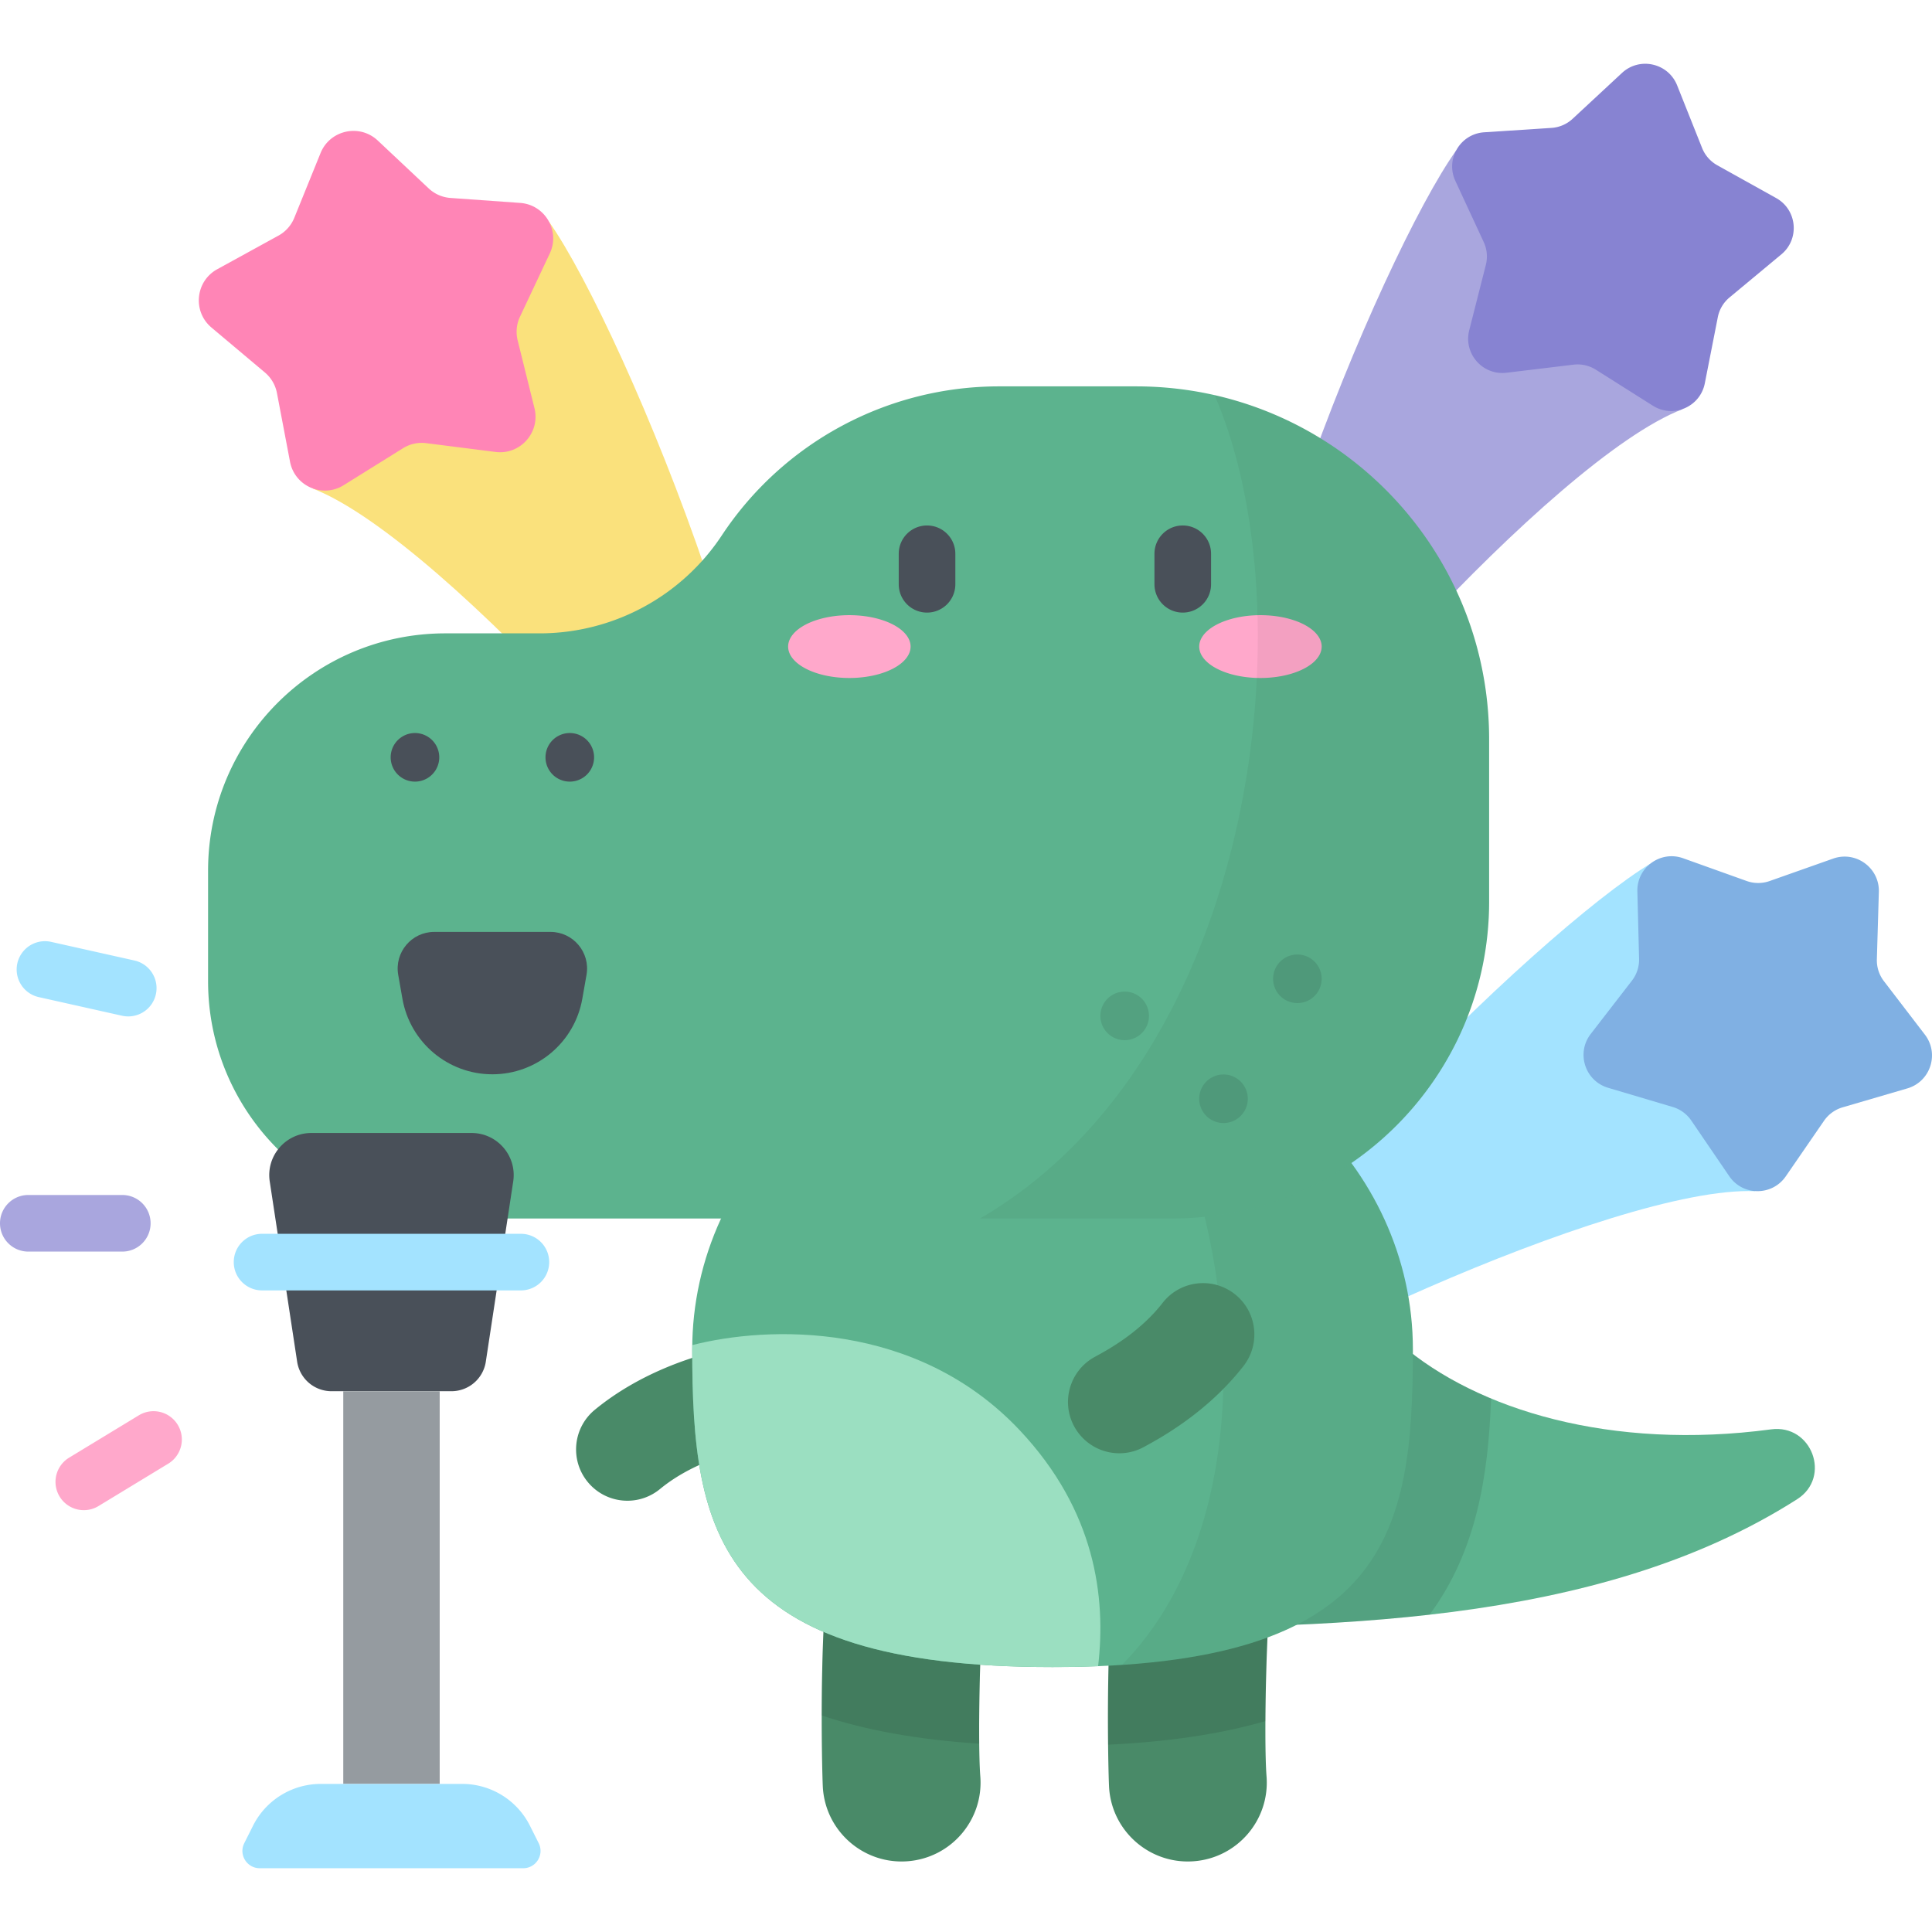 <?xml version="1.0" standalone="no"?><!DOCTYPE svg PUBLIC "-//W3C//DTD SVG 1.1//EN" "http://www.w3.org/Graphics/SVG/1.1/DTD/svg11.dtd"><svg class="icon" width="200px" height="200.00px" viewBox="0 0 1024 1024" version="1.1" xmlns="http://www.w3.org/2000/svg"><path d="M165.89 258.99c71.53 27.974 230.006 211.362 240.244 249.32 27.912-84.266-74.772-333.566-115.106-390.73l-125.138 141.41z" fill="#FAE17C" /><path d="M140.416 197.44L112.086 173.604c-10.122-8.516-8.536-24.542 3.058-30.908l32.452-17.82a18.82 18.82 0 0 0 8.384-9.426l13.914-34.308c4.972-12.258 20.702-15.702 30.342-6.642l26.976 25.356a18.828 18.828 0 0 0 11.556 5.062l36.93 2.632c13.194 0.94 21.33 14.836 15.692 26.804l-15.78 33.492a18.824 18.824 0 0 0-1.242 12.554l8.908 35.934c3.184 12.84-7.52 24.872-20.642 23.208l-36.728-4.658a18.832 18.832 0 0 0-12.324 2.698l-31.424 19.578c-11.228 6.994-25.978 0.534-28.45-12.46l-6.92-36.37a18.81 18.81 0 0 0-6.372-10.89z" fill="#FF85B6" /><path d="M930.192 631.356c-74.052-3.118-285.34 97.194-309.144 126.734 8.128-85.274 195.782-265.496 253.636-300.292l55.508 173.558z" fill="#A3E3FF" /><path d="M976.632 586.908l34.29-10.03c12.252-3.584 17.084-18.352 9.32-28.486l-21.728-28.36a18.164 18.164 0 0 1-3.738-11.586l1.056-35.712c0.378-12.76-12.176-21.92-24.212-17.668l-33.686 11.9a18.168 18.168 0 0 1-12.174-0.026l-33.636-12.04c-12.018-4.302-24.61 4.806-24.284 17.566l0.908 35.716a18.172 18.172 0 0 1-3.786 11.57l-21.846 28.27c-7.806 10.1-3.034 24.89 9.202 28.524l34.248 10.174a18.16 18.16 0 0 1 9.834 7.176l20.136 29.512c7.194 10.544 22.734 10.576 29.972 0.062l20.258-29.428a18.176 18.176 0 0 1 9.866-7.134z" fill="#80B0E3" /><path d="M891.744 216.896c-69.188 26.576-223.19 202.612-233.29 239.18-26.44-81.478 74.108-321.446 113.364-376.37l119.926 137.19z" fill="#A9A6DE" /><path d="M916.688 157.65l27.476-22.834c9.818-8.158 8.382-23.632-2.77-29.844l-31.21-17.386a18.18 18.18 0 0 1-8.036-9.146l-13.226-33.188c-4.726-11.858-19.886-15.274-29.24-6.588l-26.18 24.31a18.164 18.164 0 0 1-11.18 4.816l-35.652 2.324c-12.738 0.83-20.67 14.192-15.3 25.772l15.03 32.412a18.17 18.17 0 0 1 1.126 12.122l-8.808 34.624c-3.146 12.372 7.11 24.044 19.784 22.516l35.47-4.28a18.164 18.164 0 0 1 11.876 2.676l30.208 19.076c10.794 6.816 25.066 0.668 27.528-11.858l6.89-35.056a18.152 18.152 0 0 1 6.214-10.468z" fill="#8783D2" /><path d="M332.542 795.418c-7.85 0-15.636-3.38-21.012-9.914-9.542-11.596-7.878-28.73 3.718-38.272 24.022-19.766 51.218-27.538 60.156-30.09l0.74-0.212c14.442-4.156 29.496 4.186 33.646 18.616 4.148 14.432-4.188 29.496-18.618 33.646l-0.83 0.238c-6.908 1.974-25.256 7.216-40.54 19.794a27.084 27.084 0 0 1-17.26 6.194z" fill="#498A68" /><path d="M572.738 862.85c126.886 0 272.91 0 379.81-68.25 18.292-11.678 7.714-39.886-13.8-37.014-84.656 11.302-155.764-10.248-196.312-45.154l-169.698 150.418z" fill="#5CB38E" /><path d="M790.3 741.228c-1.414 40.522-7.634 80.97-32.614 114.602-61.856 7.018-125.504 7.018-184.95 7.018l169.698-150.418c13 11.19 29.15 20.996 47.866 28.798z" opacity=".1" /><path d="M629.542 986.622c-21.648 0.002-39.976-16.682-41.664-38.628-0.514-6.696-3.196-113.724 8.078-141.404 8.718-21.396 33.126-31.672 54.522-22.96 20.522 8.36 30.818 31.158 23.932 51.886-2.998 15.438-4.722 85.16-3.114 106.068 1.77 23.034-15.468 43.144-38.502 44.914a43.46 43.46 0 0 1-3.252 0.124z m43.914-148.516l-0.018 0.046a1.116 1.116 0 0 1 0.018-0.046zM477.834 986.622c-21.648 0.002-39.974-16.68-41.664-38.624-0.514-6.696-3.202-113.724 8.08-141.414 8.72-21.396 33.136-31.666 54.526-22.954 20.52 8.362 30.812 31.16 23.926 51.886-3 15.44-4.724 85.158-3.114 106.06 1.774 23.034-15.464 43.144-38.498 44.918-1.092 0.086-2.18 0.128-3.256 0.128z m43.912-148.512a1.116 1.116 0 0 1-0.018 0.046l0.018-0.046z" fill="#498A68" /><path d="M498.776 783.632c-21.39-8.712-45.806 1.558-54.526 22.954-7.16 17.572-8.694 67.088-8.726 102.646 23.518 7.904 51.19 12.84 83.486 14.96-0.296-29.026 1.286-76.29 3.692-88.672 6.886-20.728-3.406-43.526-23.926-51.888zM650.478 783.63c-21.396-8.712-45.804 1.564-54.522 22.96-8.274 20.316-9.032 83.37-8.646 118.134 31.986-1.524 59.652-5.64 83.384-12.504 0.148-28.624 1.62-65.916 3.716-76.706 6.886-20.726-3.41-43.524-23.932-51.884z" opacity=".1" /><path d="M366.892 715.258c0 97.658 13.266 168.322 190.984 168.322s190.984-70.664 190.984-168.322-85.506-176.826-190.984-176.826-190.984 79.168-190.984 176.826z" fill="#5CB38E" /><path d="M366.892 715.258c0-0.778 0.022-1.552 0.032-2.328 39.78-10.208 118.682-13.178 173.588 45.174 40.012 42.522 45.802 88.408 41.51 125.004-7.692 0.312-15.732 0.472-24.146 0.472-177.72 0-190.984-70.664-190.984-168.322z" fill="#9BDFC1" /><path d="M594.132 541.628c88.136 15.684 154.726 87.45 154.726 173.63 0 90.426-11.396 157.698-154.168 167.168 79.272-80.462 63.94-246.594-0.558-340.798z" opacity=".05" /><path d="M382.572 283.77a176.138 176.138 0 0 1 146.92-78.984h72.68c103.33 0 187.096 83.766 187.096 187.096v86.02c0 92.738-75.178 167.916-167.916 167.916H236.074c-69.472 0-125.79-56.318-125.79-125.79v-58.544c0-69.472 56.318-125.79 125.79-125.79h49.91a115.796 115.796 0 0 0 96.588-51.924z" fill="#5CB38E" /><path d="M260.97 569.398c-23.498 0-43.602-16.878-47.672-40.02l-2.232-12.69c-2.088-11.876 7.05-22.762 19.108-22.762h61.588c12.06 0 21.198 10.884 19.108 22.762l-2.232 12.69c-4.066 23.144-24.17 40.02-47.668 40.02z" fill="#495059" /><path d="M687.64 518.78m-12.876 0a12.876 12.876 0 1 0 25.752 0 12.876 12.876 0 1 0-25.752 0Z" opacity=".1" /><path d="M596.1 538.44m-12.876 0a12.876 12.876 0 1 0 25.752 0 12.876 12.876 0 1 0-25.752 0Z" opacity=".1" /><path d="M648.48 582.36m-12.876 0a12.876 12.876 0 1 0 25.752 0 12.876 12.876 0 1 0-25.752 0Z" opacity=".1" /><path d="M635.606 342.7a32.454 16.65 0 1 0 64.908 0 32.454 16.65 0 1 0-64.908 0Z" fill="#FFA8CB" /><path d="M417.726 342.7a32.454 16.65 0 1 0 64.908 0 32.454 16.65 0 1 0-64.908 0Z" fill="#FFA8CB" /><path d="M626.886 324.686a15 15 0 0 1-15-15v-16.172c0-8.284 6.714-15 15-15s15 6.716 15 15v16.172a15 15 0 0 1-15 15zM491.348 324.686a15 15 0 0 1-15-15v-16.172c0-8.284 6.714-15 15-15s15 6.716 15 15v16.172a15 15 0 0 1-15 15z" fill="#495059" /><path d="M302 401.4m-12.876 0a12.876 12.876 0 1 0 25.752 0 12.876 12.876 0 1 0-25.752 0Z" fill="#495059" /><path d="M219.94 401.4m-12.876 0a12.876 12.876 0 1 0 25.752 0 12.876 12.876 0 1 0-25.752 0Z" fill="#495059" /><path d="M643.736 209.426c83.324 18.902 145.532 93.41 145.532 182.454v86.02c0 92.738-75.178 167.916-167.916 167.916H519.46c148.39-86.338 173.542-323.672 124.276-436.39z" opacity=".05" /><path d="M593.278 770.264a27.188 27.188 0 0 1-23.876-14.138c-7.21-13.172-2.378-29.696 10.794-36.908l0.754-0.412c6.312-3.442 23.078-12.582 35.236-28.22 9.218-11.858 26.3-13.992 38.154-4.774s13.994 26.3 4.776 38.156c-19.11 24.576-43.966 38.13-52.132 42.582l-0.676 0.368a27.06 27.06 0 0 1-13.03 3.346z" fill="#498A68" /><path d="M239.288 737.37H175.692a18.408 18.408 0 0 1-18.198-15.64l-14.526-95.526c-2.056-13.52 8.408-25.696 22.084-25.696h84.88c13.674 0 24.14 12.176 22.084 25.696l-14.526 95.526a18.412 18.412 0 0 1-18.202 15.64z" fill="#495059" /><path d="M276.084 683.94H138.898c-8.286 0-15-6.716-15-15s6.714-15 15-15h137.186a15 15 0 0 1 15 15 15 15 0 0 1-15 15z" fill="#A3E3FF" /><path d="M181.94 737.38h51.108v208.14H181.94z" fill="#959BA0" /><path d="M277.318 990.196H137.664c-6.822 0-11.254-7.182-8.196-13.28l4.636-9.242a40.18 40.18 0 0 1 35.914-22.164h74.946c15.2 0 29.1 8.578 35.914 22.164l4.636 9.242c3.058 6.098-1.374 13.28-8.196 13.28zM67.974 538.724a15.084 15.084 0 0 1-3.288-0.364l-44.128-9.868a15 15 0 0 1 6.546-29.278l44.128 9.868a15 15 0 0 1-3.258 29.642z" fill="#A3E3FF" /><path d="M44.436 800.418a15 15 0 0 1-7.802-27.822l36.898-22.418a15 15 0 1 1 15.578 25.638l-36.898 22.42a14.94 14.94 0 0 1-7.776 2.182z" fill="#FFA8CB" /><path d="M64.822 663.37H15c-8.286 0-15-6.716-15-15s6.714-15 15-15h49.822a15 15 0 0 1 15 15c0 8.286-6.714 15-15 15z" fill="#A9A6DE" /></svg>